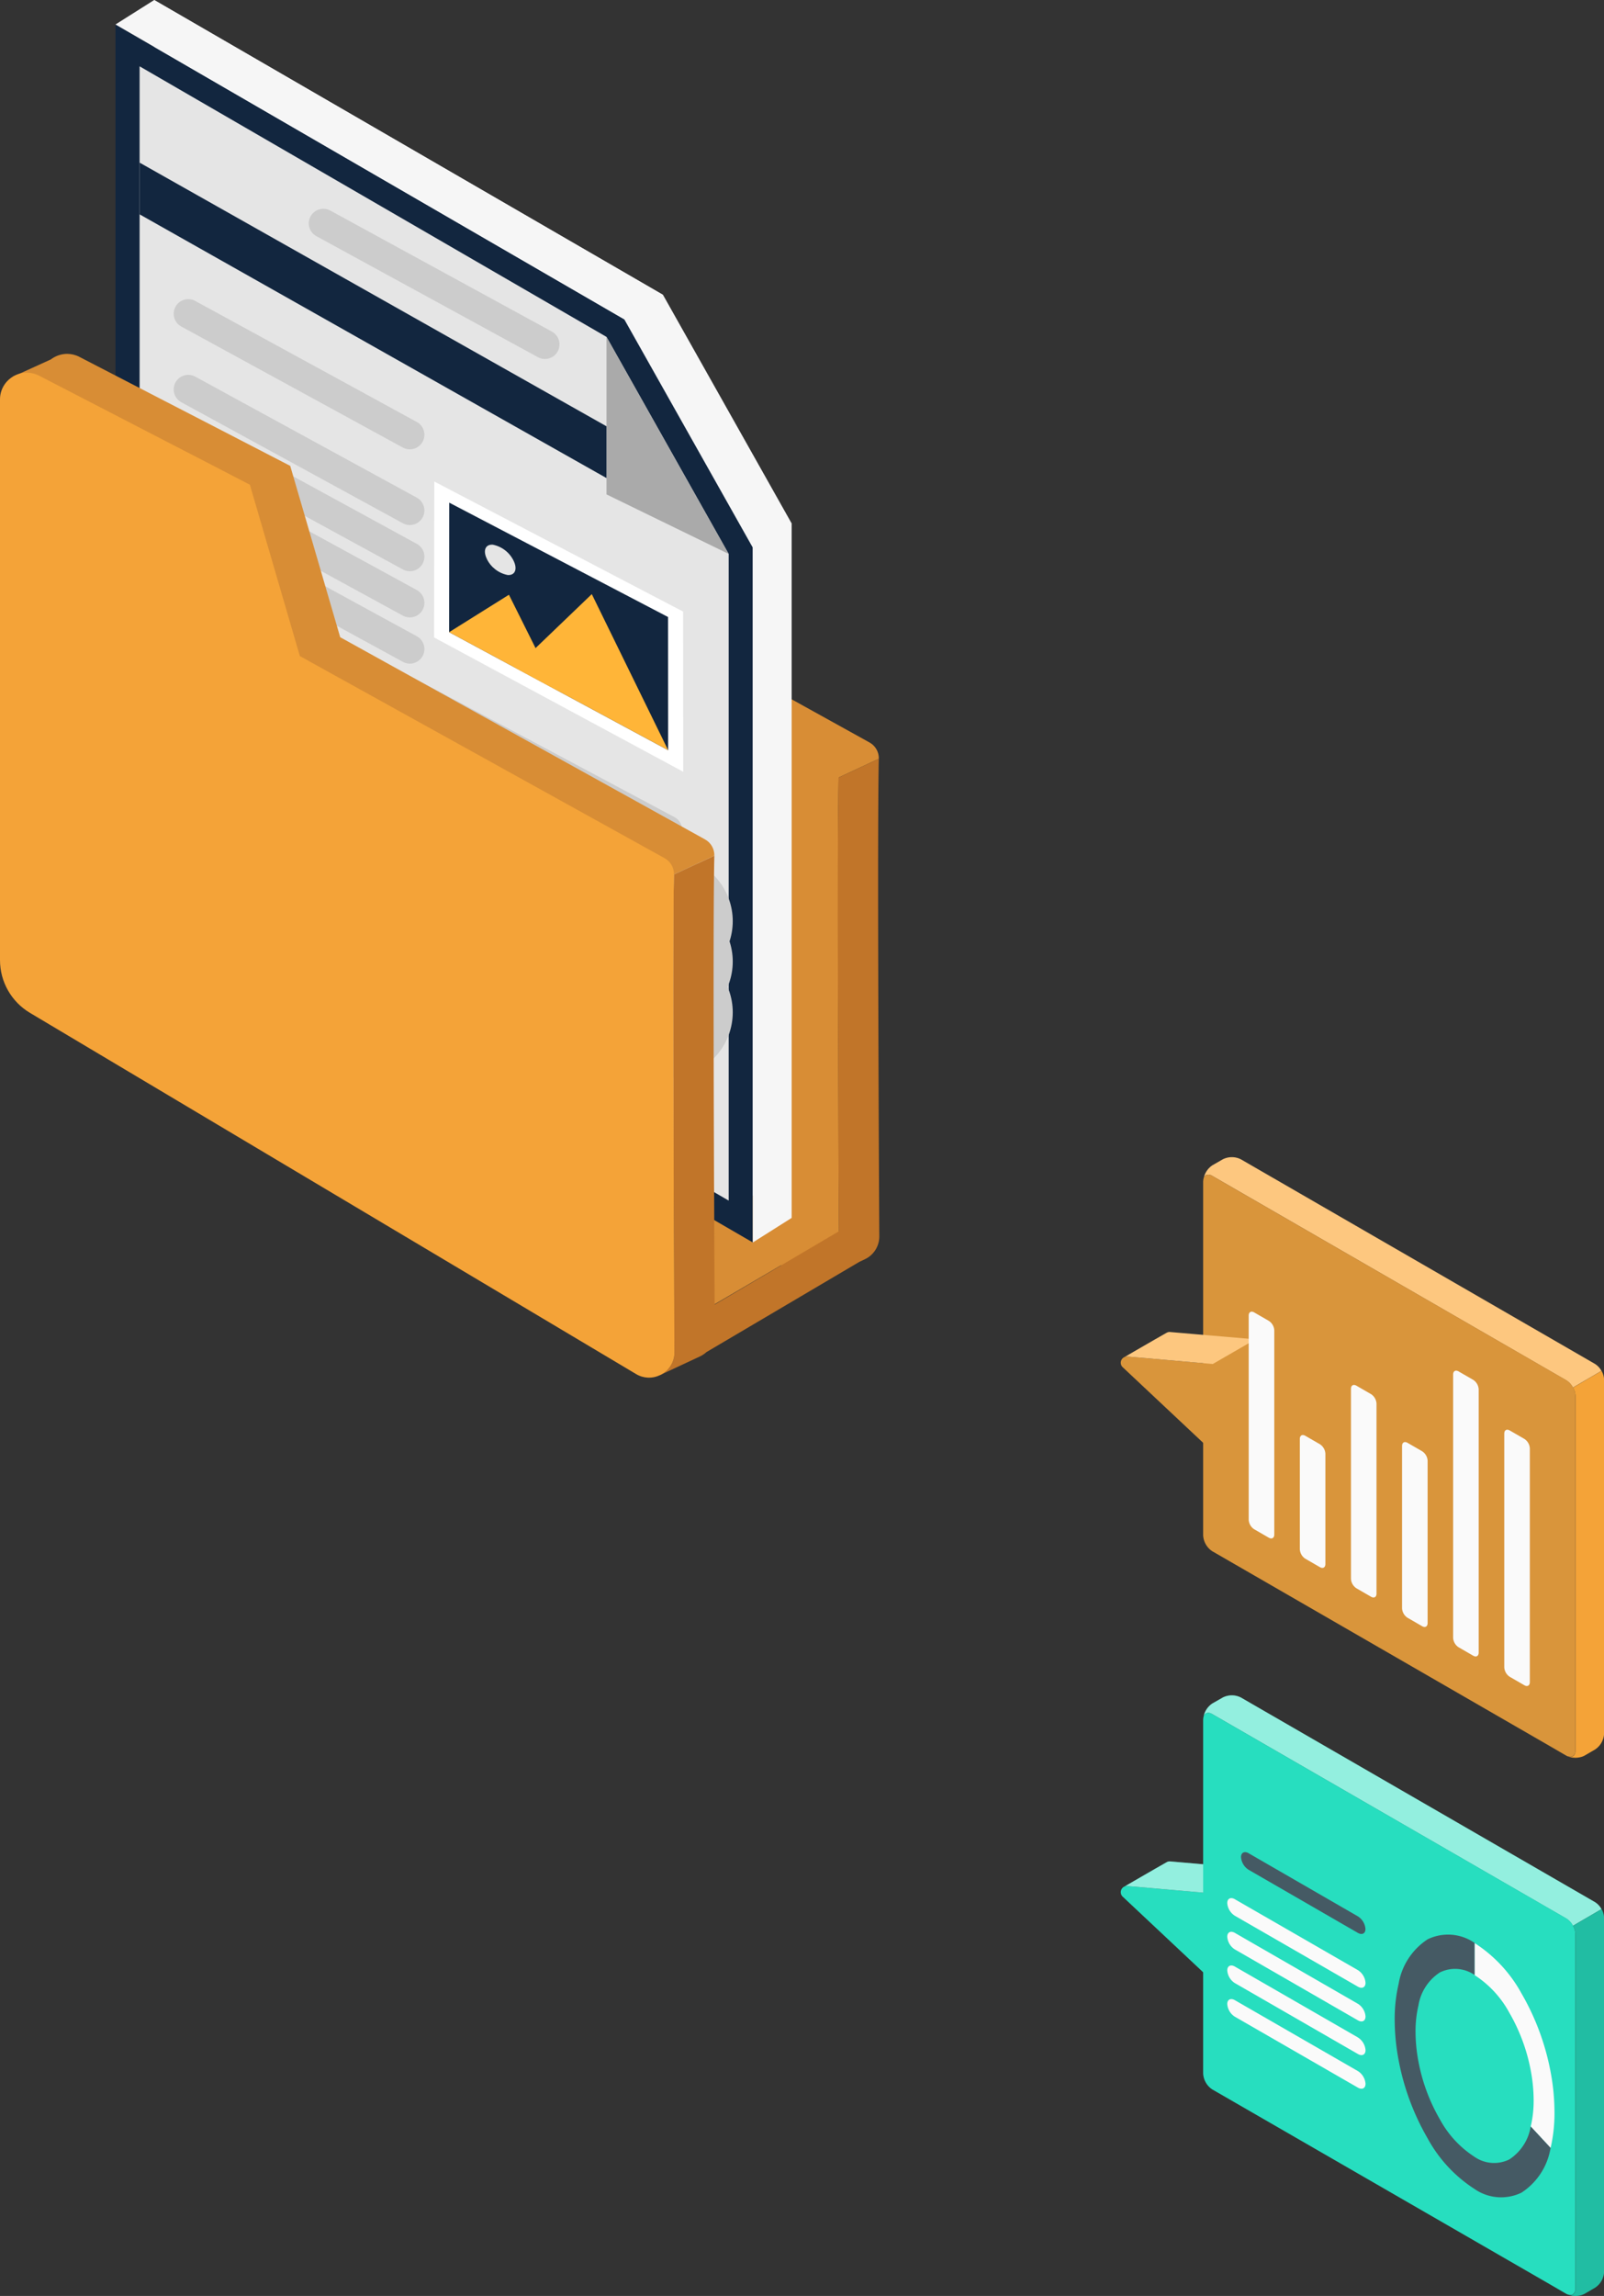 <svg xmlns="http://www.w3.org/2000/svg" xmlns:xlink="http://www.w3.org/1999/xlink" width="110.097" height="157.524" viewBox="0 0 110.097 157.524">
  <rect x="0" y="0" width="110.097" height="157.524" fill="#333333" stroke="none"/>
  <defs>
    <clipPath id="clip-path">
      <path id="Trazado_655622" data-name="Trazado 655622" d="M124.755,177.5l-2.173.989s0,0-.007,0l-.44.2a.014.014,0,0,0-.011,0l1.915,1.076v37.644a4.22,4.22,0,0,0,2.061,3.623l30.107,17.933c-.029-8.205-.04-16.93.025-19.481L159,218.2c-.076,2.856-.055,13.482-.022,22.428l6.766,4.03.81,2.529a.341.341,0,0,0,.062-.029,1.721,1.721,0,0,0,.937-1.552c-.04-7.911-.134-28.6-.029-32.767l2.769-1.293a1.233,1.233,0,0,0-.64-1.119l-25.037-13.87-3.43-11.756-14.47-7.479a1.818,1.818,0,0,0-.841-.208,1.851,1.851,0,0,0-1.125.386" transform="translate(-122.124 -177.111)" fill="none"/>
    </clipPath>
    <linearGradient id="linear-gradient" x1="0.006" y1="0.999" x2="0.007" y2="0.999" gradientUnits="objectBoundingBox">
      <stop offset="0" stop-color="#ffb255"/>
      <stop offset="1" stop-color="#d88d35"/>
    </linearGradient>
    <clipPath id="clip-path-2">
      <path id="Trazado_655623" data-name="Trazado 655623" d="M114.852,190.2s0,0-.007,0a1.651,1.651,0,0,0-.44.2.014.014,0,0,0-.011,0,1.82,1.82,0,0,0-.854,1.552v38.461a4.212,4.212,0,0,0,2.061,3.623l32.883,19.59c0-.967,0-1.955-.007-2.951-.029-8.205-.04-16.93.025-19.481l2.773-1.29c-.076,2.856-.055,13.482-.022,22.428.007,1.01.011,2,.014,2.951l5.927,3.532a1.717,1.717,0,0,0,1.635.076.341.341,0,0,0,.062-.029,1.721,1.721,0,0,0,.937-1.552c-.04-7.911-.134-28.6-.029-32.767a1.243,1.243,0,0,0-.643-1.119l-25.034-13.871-3.43-11.756-14.47-7.479a1.847,1.847,0,0,0-.844-.208,1.753,1.753,0,0,0-.526.08" transform="translate(-113.54 -190.116)" fill="none"/>
    </clipPath>
    <linearGradient id="linear-gradient-2" x1="0.059" y1="1.169" x2="0.06" y2="1.169" xlink:href="#linear-gradient"/>
    <clipPath id="clip-path-3">
      <path id="Trazado_655624" data-name="Trazado 655624" d="M492.493,809.578l8.573-5.028-8.573-4.914Z" transform="translate(-492.493 -799.636)" fill="none"/>
    </clipPath>
    <linearGradient id="linear-gradient-3" x1="-5.716" y1="1.504" x2="-5.704" y2="1.504" xlink:href="#linear-gradient"/>
    <clipPath id="clip-path-4">
      <path id="Trazado_655625" data-name="Trazado 655625" d="M106.369,0V58.191l43.744,25.373V35.893l-8.821-15.665Z" transform="translate(-106.369 0.001)" fill="none"/>
    </clipPath>
    <clipPath id="clip-path-5">
      <path id="Trazado_655626" data-name="Trazado 655626" d="M79.663,75.062l43.744,25.373V52.764L114.586,37.1,79.663,16.87Z" transform="translate(-79.663 -16.87)" fill="none"/>
    </clipPath>
    <clipPath id="clip-path-6">
      <path id="Trazado_655627" data-name="Trazado 655627" d="M96.295,100.092l40.434,23.454V79.181l-8.387-14.893L96.295,45.724Z" transform="translate(-96.295 -45.724)" fill="none"/>
    </clipPath>
    <linearGradient id="linear-gradient-4" x1="0.158" y1="1.283" x2="0.159" y2="1.283" gradientUnits="objectBoundingBox">
      <stop offset="0" stop-color="#fbfbfb"/>
      <stop offset="1" stop-color="#e5e5e5"/>
    </linearGradient>
    <clipPath id="clip-path-7">
      <path id="Trazado_655628" data-name="Trazado 655628" d="M82.32,0,79.663,1.678l34.923,20.229,2.657-1.679Z" transform="translate(-79.663 0.001)" fill="none"/>
    </clipPath>
    <clipPath id="clip-path-8">
      <path id="Trazado_655629" data-name="Trazado 655629" d="M519.287,362.408v47.672l2.657-1.679V360.729Z" transform="translate(-519.287 -360.729)" fill="none"/>
    </clipPath>
    <clipPath id="clip-path-9">
      <rect id="Rectángulo_342960" data-name="Rectángulo 342960" width="60.359" height="94.521" fill="none"/>
    </clipPath>
    <clipPath id="clip-path-10">
      <path id="Trazado_655633" data-name="Trazado 655633" d="M309.823,355.5l15.033,8.1-.006-9.138-15.02-7.848Z" transform="translate(-309.823 -346.618)" fill="none"/>
    </clipPath>
    <linearGradient id="linear-gradient-5" x1="-0.644" y1="3.073" x2="-0.641" y2="3.073" gradientUnits="objectBoundingBox">
      <stop offset="0" stop-color="#4adbd1"/>
      <stop offset="1" stop-color="#12263f"/>
    </linearGradient>
    <clipPath id="clip-path-11">
      <path id="Trazado_655635" data-name="Trazado 655635" d="M309.823,412.643l7.37,3.973-3.265-6.542Z" transform="translate(-309.823 -410.073)" fill="none"/>
    </clipPath>
    <linearGradient id="linear-gradient-6" x1="-1.866" y1="6.87" x2="-1.859" y2="6.87" gradientUnits="objectBoundingBox">
      <stop offset="0" stop-color="#fe7f0a"/>
      <stop offset="1" stop-color="#ffb538"/>
    </linearGradient>
    <clipPath id="clip-path-12">
      <path id="Trazado_655637" data-name="Trazado 655637" d="M355.313,414.741,365.82,420.4l-5.242-10.71Z" transform="translate(-355.313 -409.694)" fill="none"/>
    </clipPath>
    <linearGradient id="linear-gradient-7" x1="-1.328" y1="4.292" x2="-1.323" y2="4.292" xlink:href="#linear-gradient-6"/>
    <clipPath id="clip-path-13">
      <path id="Trazado_655639" data-name="Trazado 655639" d="M334.594,376.518a2.027,2.027,0,0,0,1.434,1.1c.505.032.682-.409.4-.983a2.026,2.026,0,0,0-1.434-1.1l-.05,0c-.466,0-.622.43-.345.985" transform="translate(-334.457 -375.533)" fill="none"/>
    </clipPath>
    <linearGradient id="linear-gradient-8" x1="-6.763" y1="22.398" x2="-6.742" y2="22.398" xlink:href="#linear-gradient-4"/>
    <clipPath id="clip-path-15">
      <path id="Trazado_655641" data-name="Trazado 655641" d="M96.295,115.648l32.047,18.094V130.19L96.295,112.1Z" transform="translate(-96.295 -112.096)" fill="none"/>
    </clipPath>
    <clipPath id="clip-path-17">
      <path id="Trazado_655643" data-name="Trazado 655643" d="M11.213,244.366l-2.159.981-.472.214,1.919,1.072v37.647a4.216,4.216,0,0,0,2.057,3.623l39.649,23.62.81,2.529a.313.313,0,0,0,.062-.029,1.72,1.72,0,0,0,.937-1.551c-.011-2.489-.029-6.236-.047-10.339,0-.967,0-1.955-.007-2.951-.029-8.205-.04-16.93.025-19.481l2.773-1.29a1.243,1.243,0,0,0-.643-1.119L31.079,263.422l-3.43-11.755-5.854-3.027-2.769-1.428-5.847-3.023a1.818,1.818,0,0,0-.841-.208,1.851,1.851,0,0,0-1.125.386" transform="translate(-8.582 -243.98)" fill="none"/>
    </clipPath>
    <linearGradient id="linear-gradient-9" x1="0.16" y1="0.92" x2="0.161" y2="0.92" xlink:href="#linear-gradient"/>
    <clipPath id="clip-path-18">
      <path id="Trazado_655644" data-name="Trazado 655644" d="M1.326,257.041a1.734,1.734,0,0,0-.472.214A1.816,1.816,0,0,0,0,258.807v38.461a4.212,4.212,0,0,0,2.06,3.623l41.6,24.779a1.709,1.709,0,0,0,1.631.076.315.315,0,0,0,.062-.029,1.72,1.72,0,0,0,.937-1.551c-.011-2.489-.029-6.236-.047-10.339,0-.967,0-1.955-.007-2.951-.029-8.205-.04-16.93.025-19.481a1.245,1.245,0,0,0-.64-1.116L20.582,276.41l-3.43-11.756-3.085-1.6L11.3,261.627l-8.616-4.455a1.838,1.838,0,0,0-.841-.206,1.807,1.807,0,0,0-.515.075" transform="translate(0 -256.966)" fill="none"/>
    </clipPath>
    <clipPath id="clip-path-19">
      <rect id="Rectángulo_342951" data-name="Rectángulo 342951" width="33.167" height="78.133" fill="none"/>
    </clipPath>
    <clipPath id="clip-path-21">
      <rect id="Rectángulo_342947" data-name="Rectángulo 342947" width="8.982" height="2.2" fill="none"/>
    </clipPath>
    <clipPath id="clip-path-22">
      <rect id="Rectángulo_342948" data-name="Rectángulo 342948" width="27.315" height="15.808" fill="none"/>
    </clipPath>
    <clipPath id="clip-path-23">
      <rect id="Rectángulo_342949" data-name="Rectángulo 342949" width="2.482" height="26.546" fill="none"/>
    </clipPath>
  </defs>
  <g id="Grupo_985583" data-name="Grupo 985583" transform="translate(10055.329 13095.638)">
    <g id="Grupo_985580" data-name="Grupo 985580" transform="translate(-10055.329 -13095.637)">
      <g id="Grupo_981423" data-name="Grupo 981423" transform="translate(12.152 17.622)">
        <g id="Grupo_981422" data-name="Grupo 981422" clip-path="url(#clip-path)">
          <rect id="Rectángulo_342952" data-name="Rectángulo 342952" width="73.368" height="83.899" transform="matrix(0.906, -0.424, 0.424, 0.906, -26.922, 12.615)" fill="url(#linear-gradient)"/>
        </g>
      </g>
      <g id="Grupo_981425" data-name="Grupo 981425" transform="translate(11.298 18.916)">
        <g id="Grupo_981424" data-name="Grupo 981424" clip-path="url(#clip-path-2)">
          <rect id="Rectángulo_342953" data-name="Rectángulo 342953" width="78.069" height="61.414" transform="matrix(0.238, -0.971, 0.971, 0.238, -15.982, 65.099)" fill="url(#linear-gradient-2)"/>
        </g>
      </g>
      <g id="Grupo_981427" data-name="Grupo 981427" transform="translate(49.005 79.566)">
        <g id="Grupo_981426" data-name="Grupo 981426" clip-path="url(#clip-path-3)">
          <rect id="Rectángulo_342954" data-name="Rectángulo 342954" width="8.573" height="9.941" transform="translate(0 0)" fill="url(#linear-gradient-3)"/>
        </g>
      </g>
      <g id="Grupo_981429" data-name="Grupo 981429" transform="translate(10.584 -0.001)">
        <g id="Grupo_981428" data-name="Grupo 981428" transform="translate(0 0)" clip-path="url(#clip-path-4)">
          <path id="Trazado_655646" data-name="Trazado 655646" d="M0,0H75.409V94.254H0Z" transform="translate(-32.425 15.431) rotate(-25.45)" fill="#f6f6f6"/>
        </g>
      </g>
      <g id="Grupo_981431" data-name="Grupo 981431" transform="translate(7.927 1.678)">
        <g id="Grupo_981430" data-name="Grupo 981430" clip-path="url(#clip-path-5)">
          <rect id="Rectángulo_342956" data-name="Rectángulo 342956" width="93.618" height="70.372" transform="matrix(0.352, -0.936, 0.936, 0.352, -27.545, 73.201)" fill="#12263f"/>
        </g>
      </g>
      <g id="Grupo_981433" data-name="Grupo 981433" transform="translate(9.582 4.549)">
        <g id="Grupo_981432" data-name="Grupo 981432" clip-path="url(#clip-path-6)">
          <rect id="Rectángulo_342957" data-name="Rectángulo 342957" width="87.076" height="65.251" transform="matrix(0.352, -0.936, 0.936, 0.352, -25.651, 68.169)" fill="url(#linear-gradient-4)"/>
        </g>
      </g>
      <g id="Grupo_981435" data-name="Grupo 981435" transform="translate(7.927 -0.001)">
        <g id="Grupo_981434" data-name="Grupo 981434" transform="translate(0 0)" clip-path="url(#clip-path-7)">
          <rect id="Rectángulo_342958" data-name="Rectángulo 342958" width="33.739" height="42.888" transform="matrix(0.352, -0.936, 0.936, 0.352, -7.221, 19.19)" fill="#f6f6f6"/>
        </g>
      </g>
      <g id="Grupo_981437" data-name="Grupo 981437" transform="translate(51.671 35.893)">
        <g id="Grupo_981436" data-name="Grupo 981436" clip-path="url(#clip-path-8)">
          <rect id="Rectángulo_342959" data-name="Rectángulo 342959" width="47.124" height="19.867" transform="matrix(0.352, -0.936, 0.936, 0.352, -16.267, 43.229)" fill="#f6f6f6"/>
        </g>
      </g>
      <g id="Grupo_981439" data-name="Grupo 981439" transform="translate(0 -0.001)">
        <g id="Grupo_981438" data-name="Grupo 981438" clip-path="url(#clip-path-9)">
          <path id="Trazado_655630" data-name="Trazado 655630" d="M418.366,232.283V243.09l8.387,4.086Z" transform="translate(-376.737 -209.17)" fill="#aaa"/>
          <path id="Trazado_655631" data-name="Trazado 655631" d="M299.484,332.015l17.081,8.925.007,10.989-17.1-9.215Z" transform="translate(-269.676 -298.979)" fill="#fff"/>
        </g>
      </g>
      <g id="Grupo_981441" data-name="Grupo 981441" transform="translate(30.828 34.489)">
        <g id="Grupo_981440" data-name="Grupo 981440" clip-path="url(#clip-path-10)">
          <path id="Trazado_655632" data-name="Trazado 655632" d="M217,331.322l24.269,1.522,9.236,18.509-24.269-1.522Z" transform="translate(-226.237 -332.844)" fill="url(#linear-gradient-5)"/>
        </g>
      </g>
      <g id="Grupo_981443" data-name="Grupo 981443" transform="translate(30.828 40.803)">
        <g id="Grupo_981442" data-name="Grupo 981442" clip-path="url(#clip-path-11)">
          <path id="Trazado_655634" data-name="Trazado 655634" d="M273.561,403.154l10.978.688,3.608,7.231-10.978-.689Z" transform="translate(-277.169 -403.842)" fill="url(#linear-gradient-6)"/>
        </g>
      </g>
      <g id="Grupo_981445" data-name="Grupo 981445" transform="translate(35.355 40.765)">
        <g id="Grupo_981444" data-name="Grupo 981444" clip-path="url(#clip-path-12)">
          <path id="Trazado_655636" data-name="Trazado 655636" d="M296.453,399.38l16.363,1.026,5.857,11.737-16.363-1.026Z" transform="translate(-302.31 -400.407)" fill="url(#linear-gradient-7)"/>
        </g>
      </g>
      <g id="Grupo_981447" data-name="Grupo 981447" transform="translate(33.28 37.366)">
        <g id="Grupo_981446" data-name="Grupo 981446" clip-path="url(#clip-path-13)">
          <path id="Trazado_655638" data-name="Trazado 655638" d="M321.325,373.289l3.561.223,1.167,2.338-3.561-.223Z" transform="translate(-322.632 -373.512)" fill="url(#linear-gradient-8)"/>
        </g>
      </g>
      <g id="Grupo_981449" data-name="Grupo 981449" transform="translate(0 -0.001)">
        <g id="Grupo_981448" data-name="Grupo 981448" clip-path="url(#clip-path-9)">
          <line id="Línea_2094" data-name="Línea 2094" x2="15.209" y2="8.304" transform="translate(12.922 26.718)" fill="none" stroke="#ccc" stroke-linecap="round" stroke-linejoin="round" stroke-width="2"/>
          <line id="Línea_2095" data-name="Línea 2095" x2="15.209" y2="8.304" transform="translate(12.922 21.525)" fill="none" stroke="#ccc" stroke-linecap="round" stroke-linejoin="round" stroke-width="2"/>
          <line id="Línea_2096" data-name="Línea 2096" x2="15.209" y2="8.304" transform="translate(22.194 15.325)" fill="none" stroke="#ccc" stroke-linecap="round" stroke-linejoin="round" stroke-width="2"/>
          <line id="Línea_2097" data-name="Línea 2097" x2="15.209" y2="8.304" transform="translate(12.922 29.888)" fill="none" stroke="#ccc" stroke-linecap="round" stroke-linejoin="round" stroke-width="2"/>
          <line id="Línea_2098" data-name="Línea 2098" x2="15.209" y2="8.304" transform="translate(12.922 33.057)" fill="none" stroke="#ccc" stroke-linecap="round" stroke-linejoin="round" stroke-width="2"/>
          <line id="Línea_2099" data-name="Línea 2099" x2="15.209" y2="8.304" transform="translate(12.922 36.227)" fill="none" stroke="#ccc" stroke-linecap="round" stroke-linejoin="round" stroke-width="2"/>
          <line id="Línea_2100" data-name="Línea 2100" x2="32.901" y2="17.548" transform="translate(12.922 39.396)" fill="none" stroke="#ccc" stroke-linecap="round" stroke-linejoin="round" stroke-width="2"/>
          <line id="Línea_2101" data-name="Línea 2101" x2="32.901" y2="17.548" transform="translate(12.922 42.524)" fill="none" stroke="#ccc" stroke-linecap="round" stroke-linejoin="round" stroke-width="2"/>
          <line id="Línea_2102" data-name="Línea 2102" x2="32.901" y2="17.548" transform="translate(12.922 45.652)" fill="none" stroke="#ccc" stroke-linecap="round" stroke-linejoin="round" stroke-width="8.944"/>
          <line id="Línea_2103" data-name="Línea 2103" x2="32.901" y2="17.192" transform="translate(12.922 48.78)" fill="none" stroke="#ccc" stroke-linecap="round" stroke-linejoin="round" stroke-width="8.944"/>
          <line id="Línea_2104" data-name="Línea 2104" x2="32.901" y2="17.548" transform="translate(12.922 51.907)" fill="none" stroke="#ccc" stroke-linecap="round" stroke-linejoin="round" stroke-width="8.944"/>
          <line id="Línea_2105" data-name="Línea 2105" x2="28.181" y2="15.082" transform="translate(12.922 55.035)" fill="none" stroke="#ccc" stroke-linecap="round" stroke-linejoin="round" stroke-width="8.944"/>
        </g>
      </g>
      <g id="Grupo_981451" data-name="Grupo 981451" transform="translate(9.582 11.153)">
        <g id="Grupo_981450" data-name="Grupo 981450" clip-path="url(#clip-path-15)">
          <path id="Trazado_655640" data-name="Trazado 655640" d="M96.295,107.833l32.047-.471v22.117l-32.047.471Z" transform="translate(-96.295 -107.833)" fill="#12263f"/>
        </g>
      </g>
      <g id="Grupo_981453" data-name="Grupo 981453" transform="translate(0 -0.001)">
        <g id="Grupo_981452" data-name="Grupo 981452" clip-path="url(#clip-path-9)">
          <path id="Trazado_655642" data-name="Trazado 655642" d="M470.748,523.148l-2.769,1.294c-.1,3.906-.022,22.321.021,31.131l-8.528,5.028c-.009-1.57-.018-3.414-.025-5.42,0-.952-.007-1.941-.014-2.951-.033-8.947-.055-19.572.022-22.428l-2.773,1.29c-.065,2.551-.055,11.276-.025,19.481,0,1,.007,1.984.007,2.951.018,4.1.036,7.849.047,10.338a1.72,1.72,0,0,1-.937,1.552l2.616-1.221c.036-.015.069-.033.105-.051a1.814,1.814,0,0,0,.417-.283l10.5-6.194.271-.126c.036-.015.069-.033.105-.051a1.725,1.725,0,0,0,.988-1.563v-.011c-.044-7.911-.138-28.6-.033-32.767" transform="translate(-410.422 -471.093)" fill="#c17529"/>
        </g>
      </g>
      <g id="Grupo_981455" data-name="Grupo 981455" transform="translate(0.854 24.276)">
        <g id="Grupo_981454" data-name="Grupo 981454" clip-path="url(#clip-path-17)">
          <rect id="Rectángulo_342963" data-name="Rectángulo 342963" width="73.368" height="83.899" transform="matrix(0.906, -0.424, 0.424, 0.906, -26.922, 12.615)" fill="url(#linear-gradient-9)"/>
        </g>
      </g>
      <g id="Grupo_981457" data-name="Grupo 981457" transform="translate(0 25.568)">
        <g id="Grupo_981456" data-name="Grupo 981456" clip-path="url(#clip-path-18)">
          <path id="Trazado_655645" data-name="Trazado 655645" d="M0,0H74.142V54.343H0Z" transform="matrix(0.122, -0.993, 0.993, 0.122, -8.332, 68.003)" fill="#f4a338"/>
        </g>
      </g>
    </g>
    <g id="Grupo_985579" data-name="Grupo 985579" transform="translate(-9978.399 -13016.246)">
      <g id="Grupo_981420" data-name="Grupo 981420" clip-path="url(#clip-path-19)">
        <g id="Grupo_981419" data-name="Grupo 981419">
          <g id="Grupo_981418" data-name="Grupo 981418" clip-path="url(#clip-path-19)">
            <path id="Trazado_655593" data-name="Trazado 655593" d="M9.891,1.458c.077-.257.324-.339.6-.174L34.788,15.309a1.276,1.276,0,0,1,.459.5l1.959-1.146a1.291,1.291,0,0,0-.455-.484L12.465.152a1.375,1.375,0,0,0-1.258,0L10.5.558a1.418,1.418,0,0,0-.6.9" transform="translate(-4.214 0)" fill="#fdc77f"/>
            <path id="Trazado_655595" data-name="Trazado 655595" d="M9.849,2.537l0,24.3a1.4,1.4,0,0,0,.624,1.089L33.434,41.174l1.335.774a.637.637,0,0,0,.1.048c.005,0,.01,0,.014,0,.3.107.518-.063.518-.416v-24.3a1.242,1.242,0,0,0-.169-.59,1.265,1.265,0,0,0-.46-.5L10.478,2.175c-.281-.165-.527-.083-.6.174,0,.015,0,.029-.01.049a.682.682,0,0,0-.014.14" transform="translate(-4.196 -0.89)" fill="#d9953b"/>
            <path id="Trazado_655596" data-name="Trazado 655596" d="M53.463,51.994c.024.01.048.02.077.029a.427.427,0,0,0,.107.029.933.933,0,0,0,.164.029c.053,0,.111.01.165.01a1.587,1.587,0,0,0,.339-.039,1.118,1.118,0,0,0,.3-.111l.707-.411a1.382,1.382,0,0,0,.629-1.089V26.149a1.3,1.3,0,0,0-.174-.6l-1.959,1.146a1.25,1.25,0,0,1,.169.591v24.3c0,.353-.218.523-.518.416" transform="translate(-22.778 -10.884)" fill="#f4a338"/>
            <path id="Trazado_655598" data-name="Trazado 655598" d="M6.313,30.37l-6.2-5.822a.428.428,0,0,1,.352-.717l5.846.51Z" transform="translate(0 -10.153)" fill="#d9953b"/>
            <path id="Trazado_655599" data-name="Trazado 655599" d="M9.441,21.4,6.508,23.093.661,22.581a.444.444,0,0,0-.2.029c.468-.275,2.681-1.553,2.893-1.666A.405.405,0,0,1,3.6,20.9Z" transform="translate(-0.196 -8.901)" fill="#fdc77f"/>
            <path id="Trazado_655601" data-name="Trazado 655601" d="M47.615,49.9V33.858a.827.827,0,0,0-.374-.647l-1.006-.581c-.207-.119-.374-.023-.374.216V48.884a.827.827,0,0,0,.374.647l1.006.581c.207.119.374.022.374-.216" transform="translate(-19.539 -13.88)" fill="#fafafa"/>
            <path id="Trazado_655602" data-name="Trazado 655602" d="M41.5,44.864V26.8a.827.827,0,0,0-.374-.647l-1.006-.581c-.207-.119-.374-.022-.374.216V43.851a.828.828,0,0,0,.374.647l1.006.581c.207.119.374.022.374-.216" transform="translate(-16.935 -10.873)" fill="#fafafa"/>
            <path id="Trazado_655603" data-name="Trazado 655603" d="M35.391,46.475V35.336a.825.825,0,0,0-.374-.647l-1.006-.581c-.207-.119-.374-.022-.374.216v11.14a.827.827,0,0,0,.374.647l1.006.581c.207.119.374.022.374-.216" transform="translate(-14.331 -14.51)" fill="#fafafa"/>
            <path id="Trazado_655604" data-name="Trazado 655604" d="M29.279,41.545V28.508a.827.827,0,0,0-.374-.647L27.9,27.28c-.206-.119-.374-.023-.374.216V40.533a.828.828,0,0,0,.374.647l1.006.581c.207.119.374.022.374-.216" transform="translate(-11.727 -11.601)" fill="#fafafa"/>
            <path id="Trazado_655605" data-name="Trazado 655605" d="M23.166,42.073V34.5a.827.827,0,0,0-.374-.648l-1.006-.581c-.207-.119-.374-.022-.374.216v7.57a.827.827,0,0,0,.374.647l1.006.581c.206.119.374.023.374-.216" transform="translate(-9.123 -14.155)" fill="#fafafa"/>
            <path id="Trazado_655606" data-name="Trazado 655606" d="M17.054,33.762V19.749a.827.827,0,0,0-.374-.648l-1.007-.581c-.206-.119-.374-.022-.374.216V32.75a.828.828,0,0,0,.374.647l1.006.581c.207.119.374.022.374-.216" transform="translate(-6.519 -7.869)" fill="#fafafa"/>
            <path id="Trazado_655607" data-name="Trazado 655607" d="M6.313,93.662l-6.2-5.822a.428.428,0,0,1,.352-.717l5.846.51Z" transform="translate(0 -37.119)" fill="#27debf"/>
            <path id="Trazado_655608" data-name="Trazado 655608" d="M9.441,84.694,6.508,86.385.661,85.873a.444.444,0,0,0-.2.029c.468-.275,2.681-1.553,2.893-1.666a.405.405,0,0,1,.246-.049Z" transform="translate(-0.196 -35.867)" fill="#27debf"/>
            <g id="Grupo_981411" data-name="Grupo 981411" transform="translate(0.264 48.317)" opacity="0.5">
              <g id="Grupo_981410" data-name="Grupo 981410">
                <g id="Grupo_981409" data-name="Grupo 981409" clip-path="url(#clip-path-21)">
                  <path id="Trazado_655609" data-name="Trazado 655609" d="M9.441,84.694,6.508,86.385.661,85.873a.444.444,0,0,0-.2.029c.468-.275,2.681-1.553,2.893-1.666a.405.405,0,0,1,.246-.049Z" transform="translate(-0.459 -84.184)" fill="#fff"/>
                </g>
              </g>
            </g>
            <path id="Trazado_655610" data-name="Trazado 655610" d="M9.891,65.794c.077-.257.324-.339.6-.174L34.788,79.645a1.273,1.273,0,0,1,.459.5L37.206,79a1.291,1.291,0,0,0-.455-.484L12.465,64.488a1.375,1.375,0,0,0-1.258,0l-.711.406a1.418,1.418,0,0,0-.6.9" transform="translate(-4.214 -27.41)" fill="#27debf"/>
            <g id="Grupo_981414" data-name="Grupo 981414" transform="translate(5.677 36.925)" opacity="0.5">
              <g id="Grupo_981413" data-name="Grupo 981413">
                <g id="Grupo_981412" data-name="Grupo 981412" clip-path="url(#clip-path-22)">
                  <path id="Trazado_655611" data-name="Trazado 655611" d="M9.891,65.794c.077-.257.324-.339.6-.174L34.788,79.645a1.273,1.273,0,0,1,.459.5L37.206,79a1.291,1.291,0,0,0-.455-.484L12.465,64.488a1.375,1.375,0,0,0-1.258,0l-.711.406a1.418,1.418,0,0,0-.6.9" transform="translate(-9.891 -64.336)" fill="#fff"/>
                </g>
              </g>
            </g>
            <path id="Trazado_655612" data-name="Trazado 655612" d="M9.849,66.873l0,24.3a1.4,1.4,0,0,0,.624,1.089L33.434,105.51l1.335.774a.636.636,0,0,0,.1.048c.005,0,.01,0,.014,0,.3.107.518-.063.518-.416v-24.3a1.242,1.242,0,0,0-.169-.59,1.265,1.265,0,0,0-.46-.5L10.478,66.511c-.281-.165-.527-.082-.6.174,0,.015,0,.029-.01.049a.682.682,0,0,0-.014.14" transform="translate(-4.196 -28.301)" fill="#27debf"/>
            <path id="Trazado_655613" data-name="Trazado 655613" d="M53.463,116.33c.024.01.048.02.077.029a.426.426,0,0,0,.107.029.933.933,0,0,0,.164.029c.053,0,.111.01.165.01a1.587,1.587,0,0,0,.339-.039,1.118,1.118,0,0,0,.3-.111l.707-.411a1.382,1.382,0,0,0,.629-1.089V90.485a1.3,1.3,0,0,0-.174-.6l-1.959,1.146a1.25,1.25,0,0,1,.169.591v24.3c0,.353-.218.523-.518.416" transform="translate(-22.778 -38.294)" fill="#27debf"/>
            <g id="Grupo_981417" data-name="Grupo 981417" transform="translate(30.685 51.587)" opacity="0.15">
              <g id="Grupo_981416" data-name="Grupo 981416">
                <g id="Grupo_981415" data-name="Grupo 981415" clip-path="url(#clip-path-23)">
                  <path id="Trazado_655614" data-name="Trazado 655614" d="M53.463,116.33c.024.01.048.02.077.029a.426.426,0,0,0,.107.029.933.933,0,0,0,.164.029c.053,0,.111.01.165.01a1.587,1.587,0,0,0,.339-.039,1.118,1.118,0,0,0,.3-.111l.707-.411a1.382,1.382,0,0,0,.629-1.089V90.485a1.3,1.3,0,0,0-.174-.6l-1.959,1.146a1.25,1.25,0,0,1,.169.591v24.3c0,.353-.218.523-.518.416" transform="translate(-53.463 -89.881)"/>
                </g>
              </g>
            </g>
            <path id="Trazado_655615" data-name="Trazado 655615" d="M45.534,97.4a16.942,16.942,0,0,1,1.993,5.372,15.028,15.028,0,0,1,.268,2.764A10.547,10.547,0,0,1,47.528,108l-1.363-1.469a7.783,7.783,0,0,0,.2-1.813,11.113,11.113,0,0,0-.2-2.043,12.5,12.5,0,0,0-1.474-3.966,7.079,7.079,0,0,0-2.38-2.571v-2.2A9.569,9.569,0,0,1,45.534,97.4" transform="translate(-18.027 -40.019)" fill="#fafafa"/>
            <path id="Trazado_655616" data-name="Trazado 655616" d="M33.024,96.325a4.527,4.527,0,0,1,1.993-3.07,3.2,3.2,0,0,1,3.223.247v2.2a2.357,2.357,0,0,0-2.38-.177,3.339,3.339,0,0,0-1.473,2.264,7.785,7.785,0,0,0-.2,1.813,11.114,11.114,0,0,0,.2,2.043,12.5,12.5,0,0,0,1.473,3.966,7.066,7.066,0,0,0,2.38,2.571,2.356,2.356,0,0,0,2.38.177,3.339,3.339,0,0,0,1.473-2.264l1.363,1.469a4.527,4.527,0,0,1-1.993,3.07,3.2,3.2,0,0,1-3.223-.247,9.56,9.56,0,0,1-3.223-3.475,16.924,16.924,0,0,1-1.993-5.372,15.024,15.024,0,0,1-.268-2.764,10.547,10.547,0,0,1,.268-2.455" transform="translate(-13.956 -39.592)" fill="#455a64"/>
            <path id="Trazado_655617" data-name="Trazado 655617" d="M22.4,87.481l-7.493-4.326c-.289-.167-.524-.048-.524.265a1.122,1.122,0,0,0,.524.87L22.4,88.616c.289.167.524.048.524-.265a1.125,1.125,0,0,0-.524-.87" transform="translate(-6.13 -35.396)" fill="#455a64"/>
            <path id="Trazado_655618" data-name="Trazado 655618" d="M21.7,93.516l-8.442-4.863c-.289-.167-.524-.048-.524.265a1.123,1.123,0,0,0,.524.87L21.7,94.651c.289.167.524.048.524-.265a1.125,1.125,0,0,0-.524-.87" transform="translate(-5.426 -37.739)" fill="#fafafa"/>
            <path id="Trazado_655619" data-name="Trazado 655619" d="M21.7,97.538l-8.442-4.863c-.289-.167-.524-.048-.524.265a1.123,1.123,0,0,0,.524.87L21.7,98.673c.289.167.524.048.524-.265a1.124,1.124,0,0,0-.524-.87" transform="translate(-5.426 -39.452)" fill="#fafafa"/>
            <path id="Trazado_655620" data-name="Trazado 655620" d="M21.7,101.56,13.259,96.7c-.289-.167-.524-.048-.524.265a1.123,1.123,0,0,0,.524.87l8.442,4.863c.289.167.524.048.524-.265a1.125,1.125,0,0,0-.524-.87" transform="translate(-5.426 -41.166)" fill="#fafafa"/>
            <path id="Trazado_655621" data-name="Trazado 655621" d="M21.7,105.583l-8.442-4.863c-.289-.167-.524-.048-.524.265a1.123,1.123,0,0,0,.524.87l8.442,4.863c.289.167.524.048.524-.265a1.125,1.125,0,0,0-.524-.87" transform="translate(-5.426 -42.88)" fill="#fafafa"/>
          </g>
        </g>
      </g>
    </g>
  </g>
</svg>
